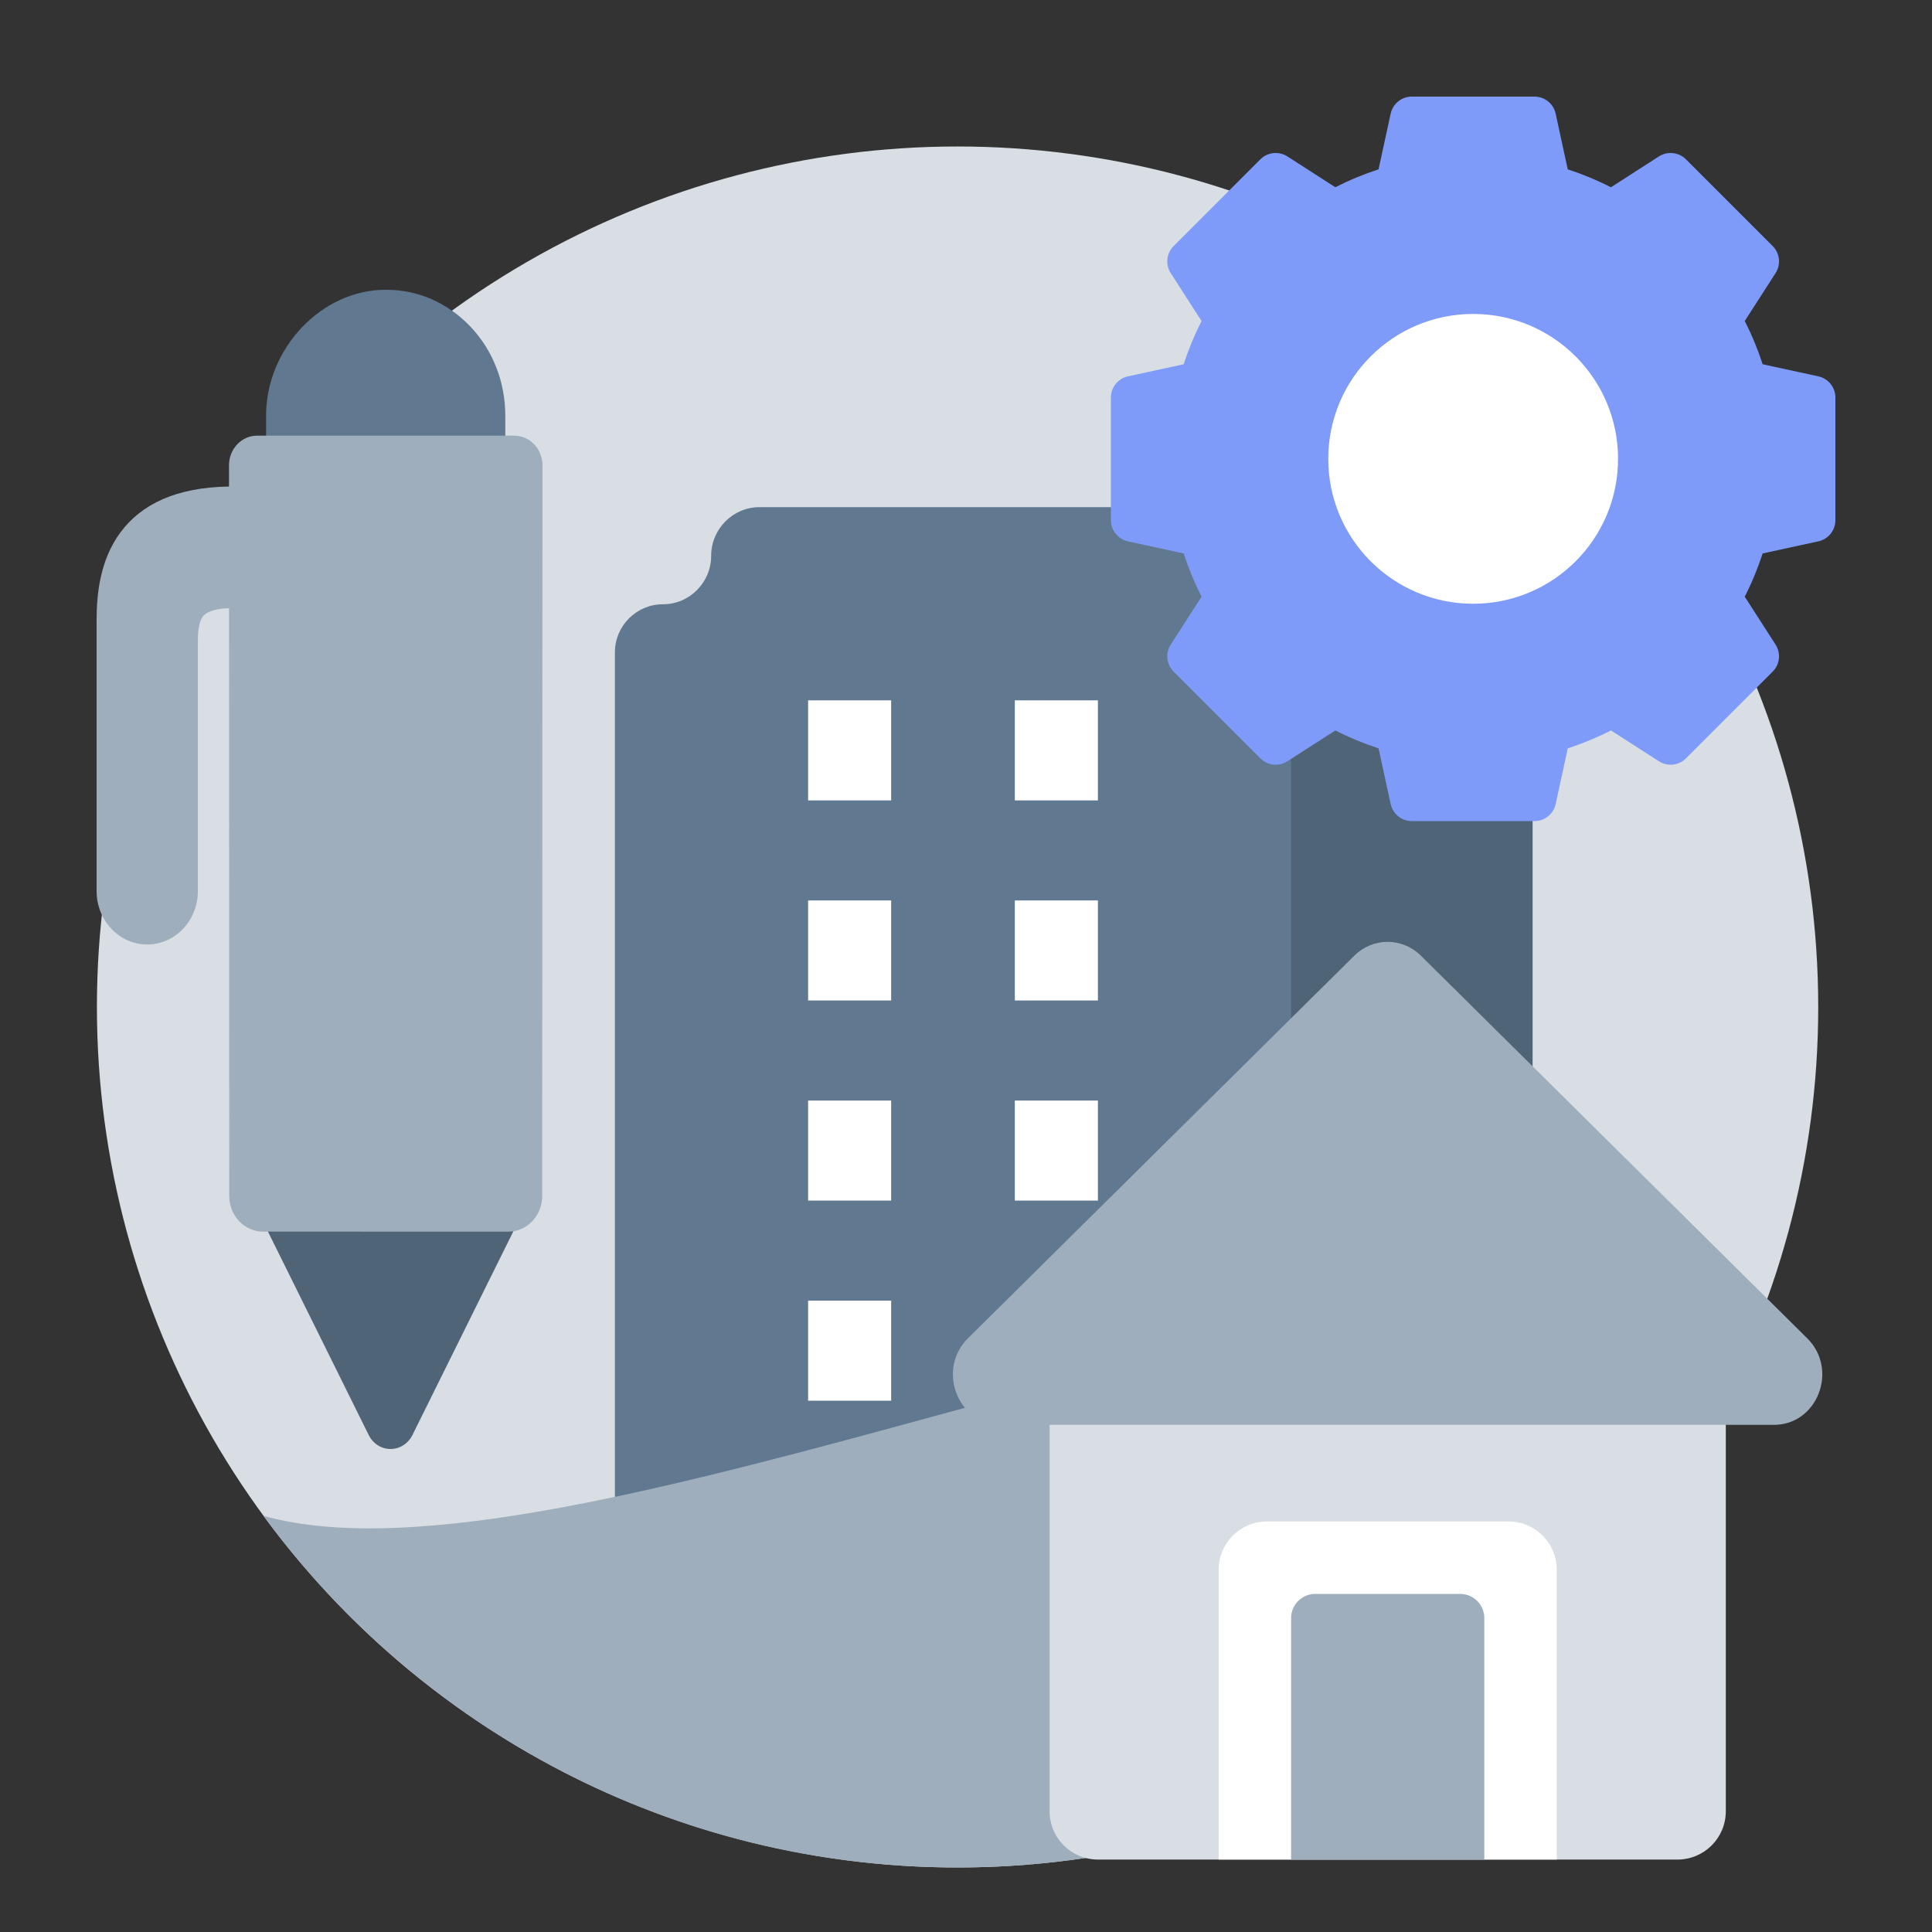 <svg width="80" height="80" viewBox="0 0 80 80" fill="none" xmlns="http://www.w3.org/2000/svg">
<rect x="0" y="0" width="80" height="80" fill="#333333" stroke="none"/>
<ellipse rx="35.638" ry="35.631" transform="matrix(1 0 1.79901e-05 1 39.651 41.697)" fill="#d8dee4"/>
<path d="M63.462 66H50.462V27H61.462C62.566 27 63.462 27.895 63.462 29V56.893V66Z" fill="#506478"/>
<path d="M31.448 21C30.344 21 29.448 21.909 29.448 23.014C29.448 24.115 28.556 25.021 27.455 25.021C26.354 25.021 25.462 25.913 25.462 27.014V66H53.462V23C53.462 21.895 52.566 21 51.462 21H31.448Z" fill="#607890"/>
<path d="M36.901 29H33.462V33.143H36.901V29Z" fill="#fff"/>
<path d="M45.462 29H42.022V33.143H45.462V29Z" fill="#fff"/>
<path d="M33.462 37.286H36.901V41.428H33.462V37.286Z" fill="#fff"/>
<path d="M45.462 37.286H42.022V41.428H45.462V37.286Z" fill="#fff"/>
<path d="M33.462 45.572H36.901V49.714H33.462V45.572Z" fill="#fff"/>
<path d="M45.462 45.572H42.022V49.714H45.462V45.572Z" fill="#fff"/>
<path d="M33.462 53.857H36.901V58H33.462V53.857Z" fill="#fff"/>
<path d="M45.462 53.857H42.022V58H45.462V53.857Z" fill="#fff"/>
<path d="M72.487 55.569C67.076 68.356 54.412 77.328 39.652 77.328C27.855 77.328 17.397 71.597 10.911 62.769C17.165 64.519 28.181 61.51 39.355 58.458C52.901 54.758 66.678 50.995 72.487 55.569Z" fill="#9faebc"/>
<circle cx="61" cy="19" r="6.429" fill="#fff"/>
<path fill-rule="evenodd" clip-rule="evenodd" d="M75.294 15.584L72.988 15.083C72.788 14.469 72.54 13.87 72.246 13.293L73.523 11.308C73.751 10.953 73.701 10.487 73.403 10.189L69.811 6.597C69.513 6.299 69.047 6.249 68.692 6.477L66.707 7.754C66.13 7.46 65.531 7.212 64.917 7.012L64.416 4.706C64.326 4.294 63.962 4 63.54 4H58.46C58.038 4 57.674 4.294 57.584 4.706L57.083 7.012C56.469 7.212 55.87 7.46 55.294 7.754L53.308 6.477C52.953 6.249 52.487 6.299 52.189 6.597L48.597 10.189C48.299 10.487 48.249 10.953 48.477 11.308L49.754 13.293C49.461 13.87 49.212 14.469 49.012 15.083L46.706 15.584C46.294 15.674 46 16.038 46 16.46V21.54C46 21.962 46.294 22.326 46.706 22.416L49.012 22.917C49.212 23.531 49.461 24.13 49.754 24.706L48.477 26.692C48.249 27.047 48.299 27.513 48.597 27.811L52.189 31.403C52.487 31.701 52.953 31.751 53.308 31.523L55.294 30.246C55.87 30.54 56.469 30.788 57.083 30.988L57.584 33.294C57.674 33.706 58.038 34 58.46 34H63.54C63.962 34 64.326 33.706 64.416 33.294L64.917 30.988C65.531 30.788 66.13 30.54 66.707 30.246L68.692 31.523C69.047 31.751 69.513 31.701 69.811 31.403L73.403 27.811C73.701 27.513 73.751 27.047 73.523 26.692L72.246 24.706C72.54 24.13 72.788 23.531 72.988 22.917L75.294 22.416C75.706 22.326 76 21.962 76 21.54V16.46C76 16.038 75.706 15.674 75.294 15.584ZM61 25C64.314 25 67 22.314 67 19C67 15.686 64.314 13 61 13C57.686 13 55 15.686 55 19C55 22.314 57.686 25 61 25Z" fill="#7e9bfa"/>
<path d="M43.462 75C43.462 76.105 44.357 77 45.462 77H69.462C70.566 77 71.462 76.105 71.462 75V55.457L57.462 45L43.462 55.457V75Z" fill="#d8dee4"/>
<path d="M73.454 59C75.259 59 76.14 56.71 74.833 55.415L58.837 39.574C58.064 38.809 56.851 38.809 56.078 39.574L40.082 55.415C38.775 56.71 39.656 59 41.461 59H73.454Z" fill="#9faebc"/>
<path d="M52.462 63H62.462C63.566 63 64.462 63.895 64.462 65V77H50.462V65C50.462 63.895 51.357 63 52.462 63Z" fill="#fff"/>
<path d="M54.462 66H60.462C61.014 66 61.462 66.448 61.462 67V77H53.462V67C53.462 66.448 53.909 66 54.462 66Z" fill="#9faebc"/>
<path d="M20.924 18.367V17.225C20.923 15.822 20.413 14.509 19.485 13.53C18.536 12.53 17.284 11.988 15.977 12C13.324 11.986 11.005 14.435 11.018 17.227L11.018 18.369L20.924 18.367Z" fill="#607890"/>
<path d="M11.076 50.96L15.268 59.423C15.444 59.778 15.793 60.001 16.172 60C16.447 60.001 16.706 59.884 16.894 59.685C16.966 59.609 17.028 59.522 17.078 59.422L21.27 50.96L11.076 50.96Z" fill="#506478"/>
<path d="M8.193 36.894L8.193 26.534C8.193 25.886 8.315 25.619 8.429 25.494C8.53 25.383 8.787 25.207 9.484 25.183L9.492 49.524C9.493 50.338 10.118 50.998 10.89 50.998L21.053 50.999C21.825 50.999 22.451 50.339 22.451 49.525L22.462 19.269C22.462 18.943 22.339 18.63 22.12 18.399C21.903 18.17 21.606 18.04 21.297 18.04L10.646 18.04C10.337 18.039 10.041 18.169 9.822 18.399L9.821 18.401C9.603 18.631 9.481 18.945 9.482 19.273L9.482 20.146C7.301 20.18 5.851 20.875 4.984 22.05C4.131 23.205 4.001 24.623 4 25.678L4 36.897C4 38.119 4.939 39.109 6.097 39.109L6.1 39.109C6.673 39.107 7.198 38.864 7.58 38.461C7.957 38.063 8.195 37.509 8.193 36.896L8.193 36.894Z" fill="#9faebc"/>
</svg>
